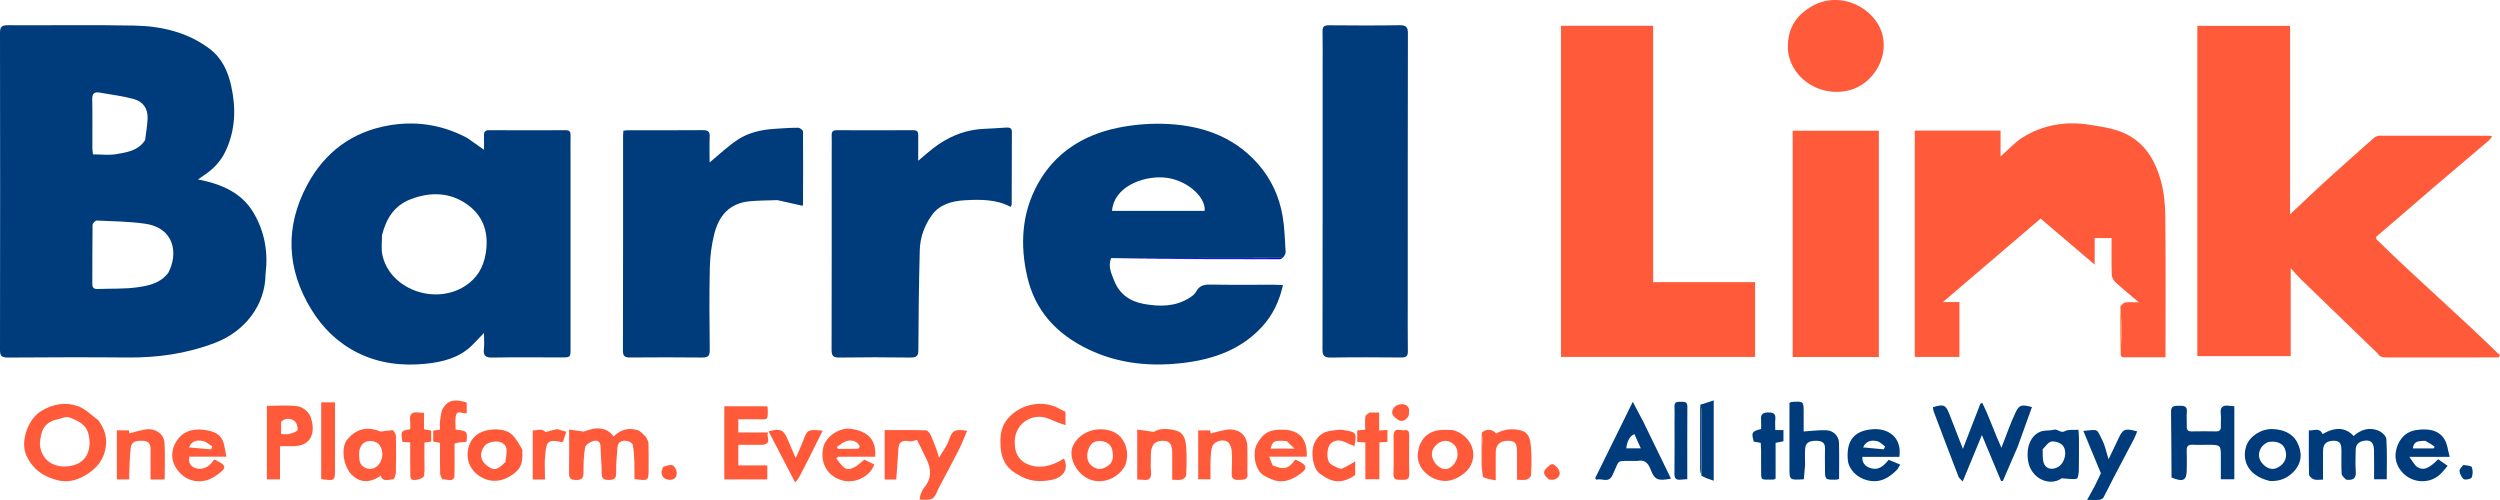 <svg width="200" height="40" viewBox="0 0 200 40" fill="none" xmlns="http://www.w3.org/2000/svg">
<path d="M21.242 21.95C21.217 24.417 19.593 26.512 17.212 27.424C14.954 28.29 12.632 28.621 10.218 28.6C7.022 28.571 3.827 28.582 0.631 28.604C0.123 28.607 -0.001 28.46 3.36948e-06 27.995C0.014 19.539 0.014 11.084 6.2263e-05 2.628C-0.001 2.165 0.118 2.015 0.629 2.018C4.013 2.039 7.399 1.978 10.782 2.047C12.933 2.091 14.991 2.581 16.736 3.878C17.753 4.633 18.235 5.706 18.491 6.853C18.883 8.607 18.847 10.348 18.075 12.032C17.679 12.895 17.055 13.555 16.243 14.074C16.134 14.143 16.032 14.221 15.842 14.355C17.724 14.723 19.328 15.409 20.281 17.018C21.181 18.54 21.463 20.178 21.242 21.95ZM13.47 21.808C14.24 20.363 14.03 18.224 11.552 17.889C10.292 17.718 9.009 17.699 7.736 17.643C7.626 17.638 7.406 17.87 7.405 17.994C7.382 19.569 7.394 21.144 7.385 22.719C7.383 23.026 7.515 23.131 7.823 23.119C8.895 23.076 9.98 23.13 11.033 22.977C11.912 22.85 12.843 22.658 13.47 21.808ZM11.609 11.21C11.678 10.633 11.784 10.058 11.808 9.479C11.84 8.723 11.47 8.128 10.698 7.922C9.805 7.684 8.877 7.565 7.962 7.407C7.531 7.333 7.369 7.503 7.378 7.937C7.405 9.242 7.386 10.548 7.39 11.853C7.39 12.007 7.419 12.161 7.438 12.349C8.099 12.349 8.726 12.433 9.316 12.329C10.149 12.182 11.046 12.069 11.609 11.21Z" fill="#003C7B"/>
<path d="M190.12 19.15C193.361 22.329 196.788 25.28 200 28.432C199.963 28.486 199.925 28.54 199.887 28.594C199.706 28.594 199.524 28.594 199.342 28.594C196.561 28.594 193.781 28.59 191 28.599C190.667 28.6 190.374 28.584 190.205 28.265C190.197 28.25 190.177 28.242 190.164 28.229C188.127 26.262 186.089 24.296 184.057 22.325C183.8 22.076 183.573 21.798 183.257 21.45C183.257 23.839 183.257 26.121 183.257 28.489C180.753 28.489 178.292 28.489 175.786 28.489C175.786 19.748 175.786 10.927 175.786 2.068C178.227 2.068 180.693 2.068 183.204 2.068C183.204 7.035 183.204 12.009 183.204 17.151C184.201 16.213 185.074 15.368 185.974 14.549C187.276 13.365 188.596 12.197 189.917 11.031C190.027 10.934 190.206 10.856 190.353 10.856C193.323 10.85 196.292 10.857 199.262 10.862C199.276 10.862 199.29 10.878 199.371 10.926C199.269 11.045 199.186 11.171 199.074 11.267C197.64 12.489 196.199 13.704 194.765 14.925C193.9 15.662 193.045 16.41 192.184 17.151C191.49 17.747 190.79 18.338 190.099 18.938C190.066 18.968 190.092 19.059 190.12 19.15Z" fill="#FF5A3A"/>
<path d="M37.378 11.036C37.816 11.346 38.221 11.63 38.721 11.982C38.721 11.569 38.731 11.206 38.718 10.844C38.708 10.562 38.794 10.415 39.13 10.416C41.172 10.425 43.214 10.424 45.256 10.417C45.558 10.416 45.65 10.54 45.645 10.806C45.635 11.415 45.643 12.024 45.643 12.633C45.643 17.721 45.643 22.809 45.643 27.897C45.642 28.591 45.641 28.592 44.894 28.593C43.06 28.593 41.225 28.571 39.392 28.605C38.827 28.616 38.657 28.442 38.712 27.935C38.752 27.566 38.72 27.19 38.72 26.635C38.313 27.056 38.024 27.372 37.716 27.67C36.707 28.645 35.373 28.968 34.032 29.103C32.16 29.291 30.319 29.073 28.606 28.218C27.01 27.421 25.813 26.23 24.925 24.789C22.916 21.528 22.783 18.138 24.582 14.784C25.95 12.233 28.124 10.524 31.191 10.018C33.361 9.661 35.417 9.997 37.378 11.036ZM30.56 18.816C30.564 19.334 30.484 19.868 30.586 20.368C31.137 23.086 34.706 24.451 37.172 22.902C38.169 22.276 38.684 21.37 38.861 20.253C39.104 18.727 38.744 17.373 37.457 16.413C36.077 15.385 34.483 15.318 32.87 15.933C31.543 16.438 30.904 17.468 30.56 18.816Z" fill="#003C7B"/>
<path d="M88.896 20.646C88.614 21.3 88.919 21.904 89.147 22.48C89.553 23.505 90.368 24.111 91.524 24.317C92.767 24.538 93.97 24.538 95.08 23.877C95.313 23.738 95.567 23.558 95.685 23.336C95.934 22.867 96.287 22.756 96.816 22.766C98.517 22.798 100.219 22.777 101.921 22.779C102.141 22.779 102.361 22.797 102.636 22.808C102.349 24.093 101.829 25.195 100.96 26.143C99.326 27.928 97.162 28.72 94.774 29.02C92.113 29.354 89.523 29.121 87.079 27.952C84.509 26.722 82.806 24.851 82.183 22.15C81.591 19.581 81.732 17.055 83.024 14.712C84.371 12.27 86.605 10.798 89.433 10.223C90.58 9.989 91.783 9.876 92.956 9.901C95.945 9.967 98.615 10.833 100.61 13.081C101.7 14.308 102.35 15.747 102.614 17.319C102.77 18.247 102.79 19.197 102.85 20.138C102.86 20.296 102.767 20.459 102.623 20.629C97.982 20.641 93.439 20.643 88.896 20.646ZM93.607 16.871C94.531 16.871 95.455 16.871 96.374 16.871C96.479 15.72 94.849 14.29 93.023 14.195C91.266 14.103 89.1 15.022 88.962 16.871C90.475 16.871 91.984 16.871 93.607 16.871Z" fill="#003C7B"/>
<path d="M169.626 24.506C169.754 24.399 169.871 24.22 170.013 24.2C170.339 24.154 170.676 24.186 171.107 24.186C170.423 23.605 169.805 23.104 169.224 22.567C169.066 22.422 168.946 22.168 168.94 21.961C168.91 20.998 168.927 20.035 168.927 19.047C168.466 19.047 168.056 19.047 167.574 19.047C167.574 19.704 167.574 20.37 167.574 21.17C166.065 19.884 164.668 18.694 163.251 17.486C160.654 19.704 158.079 21.903 155.428 24.167C155.903 24.167 156.316 24.167 156.753 24.167C156.753 25.663 156.753 27.09 156.753 28.556C155.575 28.556 154.396 28.556 153.182 28.556C153.182 22.529 153.182 16.501 153.182 10.446C155.459 10.446 157.722 10.446 160.046 10.446C160.046 11.119 160.046 11.805 160.046 12.516C160.674 11.968 161.194 11.373 161.847 10.971C163.471 9.973 165.287 9.68 167.191 9.984C168.023 10.117 168.881 10.239 169.655 10.535C171.507 11.246 172.4 12.759 172.874 14.48C173.125 15.391 173.214 16.362 173.224 17.308C173.263 20.856 173.24 24.404 173.24 27.953C173.24 28.147 173.24 28.34 173.24 28.584C172.07 28.584 170.942 28.586 169.814 28.579C169.755 28.578 169.698 28.498 169.655 28.373C169.687 27.596 169.722 26.901 169.716 26.206C169.711 25.639 169.658 25.073 169.626 24.506Z" fill="#FF5A3A"/>
<path d="M124.881 12.891C124.881 9.257 124.881 5.677 124.881 2.063C127.342 2.063 129.769 2.063 132.251 2.063C132.251 8.885 132.251 15.699 132.251 22.569C134.997 22.569 137.689 22.569 140.407 22.569C140.407 24.587 140.407 26.551 140.407 28.555C135.258 28.555 130.109 28.555 124.881 28.555C124.881 23.355 124.881 18.15 124.881 12.891Z" fill="#FF5A3A"/>
<path d="M112.621 23.969C112.621 25.385 112.61 26.747 112.628 28.109C112.633 28.485 112.498 28.602 112.106 28.599C110.233 28.584 108.36 28.572 106.488 28.605C105.931 28.615 105.798 28.452 105.799 27.941C105.816 20.503 105.81 13.066 105.81 5.629C105.81 4.59 105.825 3.55 105.803 2.511C105.795 2.132 105.934 2.019 106.325 2.022C108.197 2.037 110.07 2.049 111.942 2.017C112.497 2.007 112.634 2.165 112.633 2.679C112.616 9.758 112.621 16.837 112.621 23.969Z" fill="#003C7B"/>
<path d="M66.536 12.246C66.537 11.726 66.546 11.261 66.535 10.795C66.529 10.518 66.655 10.416 66.942 10.417C68.984 10.423 71.026 10.425 73.068 10.416C73.425 10.414 73.461 10.596 73.459 10.859C73.452 11.59 73.456 12.322 73.456 12.858C73.944 12.462 74.489 11.946 75.109 11.531C76.199 10.8 77.414 10.351 78.772 10.305C79.354 10.286 79.935 10.238 80.517 10.204C80.777 10.188 80.951 10.245 80.95 10.549C80.94 12.483 80.941 14.418 80.936 16.352C80.936 16.399 80.9 16.446 80.856 16.553C79.71 15.939 78.464 15.954 77.224 16.018C76.183 16.073 75.185 16.336 74.557 17.199C73.952 18.032 73.609 18.995 73.582 20.006C73.51 22.669 73.482 25.335 73.469 28C73.466 28.471 73.332 28.61 72.831 28.603C70.94 28.576 69.049 28.576 67.159 28.604C66.648 28.611 66.525 28.456 66.526 27.993C66.542 22.762 66.536 17.531 66.536 12.246Z" fill="#003C7B"/>
<path d="M62.186 16.01C61.419 16.038 60.702 16.036 59.992 16.1C58.314 16.251 57.492 17.31 57.14 18.725C56.921 19.602 56.805 20.517 56.785 21.418C56.735 23.622 56.756 25.827 56.779 28.031C56.783 28.485 56.628 28.607 56.164 28.602C54.254 28.58 52.343 28.584 50.433 28.599C50.01 28.603 49.834 28.512 49.835 28.066C49.85 22.33 49.845 16.595 49.846 10.859C49.846 10.736 49.86 10.613 49.869 10.459C49.991 10.445 50.098 10.422 50.205 10.422C52.21 10.419 54.216 10.429 56.221 10.412C56.638 10.408 56.793 10.524 56.776 10.93C56.748 11.639 56.768 12.349 56.768 12.996C57.511 12.385 58.209 11.711 59.012 11.179C59.852 10.623 60.853 10.384 61.882 10.312C62.538 10.266 63.196 10.221 63.853 10.219C63.988 10.219 64.239 10.412 64.24 10.518C64.259 12.471 64.248 14.425 64.241 16.378C64.241 16.408 64.207 16.438 64.193 16.46C63.539 16.31 62.889 16.16 62.186 16.01Z" fill="#003C7B"/>
<path d="M150.308 17.086C150.308 20.936 150.308 24.732 150.308 28.561C147.995 28.561 145.718 28.561 143.413 28.561C143.413 22.534 143.413 16.519 143.413 10.461C145.677 10.461 147.953 10.461 150.308 10.461C150.308 12.64 150.308 14.836 150.308 17.086Z" fill="#FF5A3A"/>
<path d="M145.332 0.304C147.757 -0.723 150.425 1.003 150.677 3.21C150.894 5.105 149.53 6.89 147.797 7.258C145.293 7.789 143.077 5.97 143.031 3.829C142.996 2.171 143.78 1.05 145.332 0.304Z" fill="#FF5A3A"/>
<path d="M161.406 35.76C161.003 36.686 160.619 37.574 160.235 38.462C160.185 38.47 160.136 38.478 160.086 38.487C159.579 37.27 159.073 36.053 158.552 34.803C158.042 36.038 157.547 37.237 157.018 38.517C156.89 38.375 156.734 38.271 156.68 38.131C156.01 36.399 155.354 34.663 154.699 32.926C154.656 32.814 154.652 32.689 154.631 32.575C155.499 32.315 155.661 32.386 155.946 33.119C156.294 34.014 156.643 34.908 157.032 35.908C157.528 34.627 157.981 33.458 158.434 32.288C158.484 32.27 158.533 32.251 158.582 32.233C159.147 33.358 159.535 34.559 160.113 35.822C160.51 34.815 160.826 33.888 161.241 33.003C161.538 32.373 161.741 32.349 162.556 32.565C162.178 33.618 161.801 34.669 161.406 35.76Z" fill="#003C7B"/>
<path d="M7.876 33.628C8.393 34.35 8.608 35.074 8.433 35.934C8.253 36.81 7.749 37.431 7.017 37.906C6.315 38.362 5.534 38.637 4.66 38.431C3.484 38.154 2.615 37.537 2.113 36.45C1.607 35.353 2.21 33.553 3.292 32.887C4.227 32.312 5.231 32.146 6.228 32.489C6.83 32.697 7.311 33.219 7.876 33.628ZM3.189 35.515C3.297 36.982 4.539 37.547 5.814 37.237C7.037 36.94 7.319 35.83 7.095 34.794C6.911 33.939 6.215 33.644 5.511 33.381C5.279 33.294 4.934 33.479 4.64 33.539C3.508 33.768 3.256 34.476 3.189 35.515Z" fill="#FF5A3A"/>
<path d="M173.723 38.204C173.701 36.423 173.714 34.687 173.683 32.952C173.674 32.455 173.953 32.463 174.322 32.46C174.701 32.457 174.998 32.472 174.949 32.961C174.913 33.333 174.954 33.712 174.94 34.087C174.93 34.37 175.013 34.521 175.35 34.512C175.991 34.497 176.634 34.499 177.276 34.511C177.575 34.517 177.678 34.394 177.668 34.125C177.656 33.786 177.7 33.442 177.659 33.106C177.595 32.577 177.817 32.382 178.356 32.465C178.467 32.482 178.58 32.484 178.747 32.498C178.747 34.439 178.747 36.375 178.747 38.342C178.426 38.342 178.095 38.342 177.667 38.342C177.667 37.76 177.667 37.177 177.667 36.594C177.667 35.584 177.667 35.584 176.577 35.584C176.199 35.584 175.82 35.605 175.444 35.579C175.036 35.55 174.918 35.716 174.937 36.078C174.961 36.56 174.943 37.044 174.942 37.528C174.942 38.437 174.684 38.592 173.723 38.204Z" fill="#003C7C"/>
<path d="M51.673 34.956C51.751 35.144 51.874 35.287 51.878 35.432C51.899 36.13 51.888 36.829 51.888 37.528C51.888 38.471 51.865 38.487 50.753 38.316C50.753 37.865 50.768 37.403 50.748 36.943C50.73 36.483 50.709 36.02 50.618 35.571C50.592 35.444 50.328 35.303 50.153 35.274C49.761 35.21 49.434 35.35 49.398 35.772C49.338 36.461 49.281 37.153 49.289 37.843C49.295 38.274 49.148 38.393 48.704 38.396C48.24 38.398 48.129 38.238 48.131 37.826C48.135 37.118 48.057 36.411 48.042 35.703C48.033 35.289 47.738 35.194 47.449 35.283C47.195 35.36 46.845 35.588 46.81 35.792C46.694 36.452 46.673 37.132 46.678 37.804C46.681 38.238 46.563 38.401 46.073 38.398C45.584 38.395 45.517 38.195 45.524 37.808C45.544 36.7 45.531 35.591 45.531 34.364C45.958 34.425 46.331 34.478 46.705 34.531C47.73 34.107 48.554 34.18 49.093 34.925C49.62 34.371 50.28 34.181 51.017 34.417C51.264 34.496 51.45 34.742 51.673 34.956Z" fill="#FF5A3A"/>
<path d="M187.683 38.37C187.528 38.213 187.342 38.061 187.332 37.899C187.296 37.274 187.319 36.646 187.315 36.019C187.312 35.619 187.271 35.251 186.693 35.26C186.134 35.269 185.855 35.498 185.845 36.039C185.831 36.804 185.842 37.569 185.842 38.368C185.554 38.368 185.312 38.419 185.115 38.352C184.952 38.296 184.729 38.104 184.725 37.968C184.694 36.806 184.707 35.643 184.707 34.436C185.122 34.459 185.571 34.179 185.804 34.728C186.812 34.134 187.651 34.179 188.294 34.883C188.842 34.373 189.508 34.165 190.228 34.432C190.514 34.538 190.89 34.861 190.907 35.105C190.982 36.17 190.939 37.243 190.939 38.342C190.591 38.342 190.297 38.342 189.926 38.342C189.926 37.58 189.938 36.815 189.922 36.051C189.908 35.375 189.64 35.146 189.047 35.276C188.641 35.365 188.453 35.626 188.453 36.015C188.452 36.57 188.416 37.128 188.461 37.68C188.505 38.222 188.314 38.461 187.683 38.37Z" fill="#003C7B"/>
<path d="M74.967 36.088C75.025 36.261 75.058 36.397 75.115 36.631C75.417 36.104 75.766 35.668 75.926 35.177C76.194 34.353 76.486 34.335 77.367 34.462C77.155 34.957 76.975 35.449 76.739 35.916C76.226 36.932 75.685 37.935 75.155 38.943C75.122 39.006 75.079 39.065 75.053 39.13C74.722 39.965 74.608 40.033 73.566 39.963C73.595 39.818 73.605 39.67 73.657 39.538C73.728 39.358 73.8 39.165 73.925 39.02C74.549 38.292 74.499 37.521 74.118 36.725C73.862 36.189 73.592 35.658 73.359 35.186C73.159 35.229 72.954 35.334 72.777 35.302C72.153 35.188 71.898 35.359 71.865 35.948C71.82 36.742 71.758 37.535 71.701 38.355C71.409 38.355 71.112 38.355 70.774 38.355C70.774 37.075 70.774 35.778 70.774 34.409C71.862 34.409 72.972 34.395 74.08 34.426C74.214 34.43 74.388 34.659 74.462 34.818C74.647 35.218 74.785 35.639 74.967 36.088Z" fill="#FF5A3A"/>
<path d="M61.058 35.585C60.366 35.585 59.728 35.585 59.066 35.585C59.066 36.166 59.066 36.697 59.066 37.23C59.83 37.23 60.589 37.23 61.386 37.23C61.386 37.6 61.386 37.963 61.386 38.354C60.238 38.354 59.111 38.354 57.944 38.354C57.944 36.421 57.944 34.479 57.944 32.502C59.076 32.502 60.217 32.502 61.36 32.502C61.379 32.531 61.411 32.56 61.412 32.589C61.457 33.759 61.422 33.524 60.431 33.541C59.984 33.548 59.536 33.542 59.065 33.542C59.065 33.833 59.065 34.187 59.065 34.597C59.824 34.597 60.589 34.597 61.454 34.597C61.248 34.957 61.803 35.415 61.058 35.585Z" fill="#FF5A3A"/>
<path d="M81.411 37.952C80.455 37.45 80.093 36.656 80.045 35.707C80.009 35.001 80.031 34.315 80.48 33.678C81.386 32.392 83.309 31.898 84.725 32.685C84.885 32.775 85.054 32.851 85.242 32.944C85.242 33.263 85.242 33.598 85.242 34.013C85.038 33.943 84.877 33.889 84.716 33.833C84.24 33.664 83.772 33.383 83.286 33.349C82.127 33.269 81.215 34.151 81.178 35.277C81.153 36.024 81.359 36.709 82.09 37.079C82.941 37.511 83.815 37.356 84.647 36.955C84.808 36.877 84.954 36.771 85.112 36.676C85.519 37.494 85.101 38.191 84.153 38.384C83.188 38.582 82.279 38.52 81.411 37.952Z" fill="#FF5A3A"/>
<path d="M131.471 33.752C132.212 35.286 132.942 36.781 133.679 38.291C132.619 38.496 132.363 38.392 132.034 37.524C131.841 37.016 131.555 36.759 130.974 36.874C130.938 36.882 130.899 36.875 130.861 36.876C129.193 36.902 129.642 36.656 128.997 38.021C128.681 38.69 128.136 38.228 127.718 38.379C127.683 38.339 127.648 38.298 127.612 38.258C128.597 36.259 129.582 34.259 130.623 32.144C130.949 32.755 131.205 33.234 131.471 33.752ZM130.761 34.733C130.416 34.84 130.169 35.263 130.102 35.865C130.482 35.865 130.86 35.865 131.264 35.865C131.088 35.483 130.933 35.145 130.761 34.733Z" fill="#003C7C"/>
<path d="M144.406 37.215C144.372 37.627 144.339 37.99 144.306 38.341C143.157 38.413 143.157 38.413 143.157 37.434C143.157 35.697 143.157 33.961 143.157 32.225C143.234 32.193 143.282 32.158 143.332 32.155C144.292 32.096 144.293 32.096 144.293 33.01C144.293 33.544 144.293 34.079 144.293 34.518C144.937 34.479 145.539 34.389 146.133 34.422C146.691 34.453 147.107 34.903 147.12 35.416C147.145 36.381 147.128 37.346 147.128 38.313C147.042 38.339 146.992 38.367 146.941 38.369C145.999 38.394 146 38.394 145.999 37.481C145.999 36.943 145.981 36.405 146 35.868C146.016 35.407 145.737 35.273 145.329 35.265C144.886 35.257 144.464 35.331 144.417 35.847C144.377 36.284 144.407 36.727 144.406 37.215Z" fill="#003C7C"/>
<path d="M21.352 37.619C21.352 35.889 21.352 34.211 21.352 32.468C22.207 32.468 23.044 32.385 23.846 32.505C24.217 32.56 24.69 32.955 24.824 33.298C25.245 34.378 25.091 35.763 23.302 35.694C23.021 35.683 22.738 35.692 22.401 35.692C22.401 36.577 22.401 37.443 22.401 38.345C22.038 38.345 21.73 38.345 21.352 38.345C21.352 38.124 21.352 37.898 21.352 37.619ZM22.487 33.752C22.487 34.096 22.487 34.441 22.487 34.725C22.757 34.725 22.974 34.767 23.161 34.714C23.401 34.646 23.788 34.523 23.806 34.387C23.838 34.146 23.716 33.761 23.521 33.647C23.238 33.481 22.828 33.391 22.487 33.752Z" fill="#FF5A3A"/>
<path d="M31.434 34.406C31.552 34.567 31.67 34.726 31.673 34.886C31.691 35.851 31.695 36.817 31.672 37.781C31.667 37.981 31.535 38.347 31.456 38.348C31.101 38.354 30.632 38.594 30.447 38.059C29.612 38.659 28.79 38.629 28.147 37.99C27.44 37.288 27.266 35.794 27.772 35.172C28.618 34.133 29.625 34.174 30.44 34.525C30.754 34.485 31.068 34.445 31.434 34.406ZM28.731 36.485C28.744 36.862 28.784 37.219 29.203 37.419C29.69 37.651 30.198 37.45 30.459 36.907C30.738 36.328 30.539 35.563 30.067 35.372C29.431 35.115 28.658 35.378 28.731 36.485Z" fill="#FF5A3A"/>
<path d="M166.315 34.955C166.315 35.885 166.326 36.763 166.307 37.641C166.302 37.872 166.243 38.276 166.137 38.298C165.81 38.368 165.449 38.292 164.937 38.263C163.976 38.95 162.434 38.3 162.234 36.799C162.092 35.732 162.473 34.811 163.268 34.519C163.58 34.404 163.963 34.472 164.288 34.378C164.623 34.282 164.826 34.695 165.214 34.486C165.487 34.338 165.893 34.411 166.277 34.383C166.292 34.592 166.303 34.748 166.315 34.955ZM163.413 35.94C163.431 36.29 163.387 36.656 163.482 36.986C163.628 37.496 164.116 37.636 164.616 37.376C165.206 37.069 165.44 36.011 164.959 35.576C164.76 35.397 164.372 35.276 164.11 35.324C163.867 35.369 163.677 35.674 163.413 35.94Z" fill="#003C7C"/>
<path d="M17.953 35.699C18.005 35.983 18.052 36.221 18.113 36.532C17.076 36.532 16.106 36.532 15.148 36.532C15.008 37.122 15.391 37.423 15.793 37.488C16.347 37.576 16.811 37.27 17.105 36.785C17.138 36.785 17.18 36.773 17.209 36.787C18.177 37.247 18.172 37.438 17.267 38.063C16.085 38.879 14.709 38.532 14.015 37.321C13.684 36.743 13.697 35.998 14.059 35.387C14.526 34.599 15.255 34.27 16.249 34.38C17.132 34.478 17.785 34.744 17.953 35.699ZM15.12 35.794C15.709 35.846 16.298 35.897 16.887 35.949C16.92 35.87 16.953 35.791 16.986 35.712C16.735 35.562 16.501 35.333 16.23 35.281C15.81 35.2 15.357 35.222 15.12 35.794Z" fill="#FF5A3A"/>
<path d="M193.268 37.273C193.833 37.727 194.3 37.491 195.057 36.738C195.301 36.909 195.556 37.089 195.812 37.269C195.59 37.518 195.395 37.798 195.139 38.012C194.222 38.78 192.829 38.624 192.071 37.656C191.561 37.004 191.526 36.259 191.846 35.54C192.124 34.915 192.608 34.483 193.393 34.389C194.271 34.284 195.072 34.384 195.552 35.137C195.8 35.525 195.831 36.038 195.977 36.552C194.887 36.552 193.872 36.552 192.749 36.552C192.942 36.837 193.085 37.048 193.268 37.273ZM194.025 35.266C193.29 35.271 193.096 35.389 193.026 35.872C193.582 35.872 194.138 35.872 194.693 35.872C194.721 35.827 194.748 35.782 194.775 35.736C194.555 35.582 194.335 35.428 194.025 35.266Z" fill="#003C7C"/>
<path d="M151.808 37.531C151.128 38.238 150.396 38.681 149.358 38.417C148.575 38.219 147.887 37.564 147.824 36.785C147.723 35.535 148.075 34.474 149.801 34.338C151.008 34.243 152.175 34.937 151.951 36.552C151.465 36.552 150.962 36.552 150.459 36.552C149.974 36.552 149.488 36.552 148.992 36.552C148.938 37.146 149.38 37.387 149.745 37.477C150.321 37.619 150.742 37.234 151.088 36.784C151.389 36.907 151.691 37.031 152.014 37.164C151.952 37.281 151.893 37.391 151.808 37.531ZM149.047 35.792C149.599 35.843 150.151 35.894 150.703 35.946C150.737 35.87 150.772 35.794 150.806 35.718C150.593 35.57 150.399 35.343 150.162 35.29C149.726 35.193 149.293 35.262 149.047 35.792Z" fill="#003C7C"/>
<path d="M68.523 37.281C68.751 37.105 68.938 36.947 69.149 36.769C69.4 36.892 69.673 37.025 69.939 37.156C69.665 38.063 68.461 38.689 67.485 38.459C66.238 38.164 65.582 37.095 65.858 35.804C66.041 34.946 67.142 34.185 68.037 34.303C69.519 34.499 70.11 35.258 70.017 36.539C69.028 36.539 68.034 36.539 67.04 36.539C66.995 36.586 66.95 36.633 66.906 36.68C67.1 36.916 67.267 37.182 67.497 37.382C67.83 37.669 68.166 37.476 68.523 37.281ZM68.776 35.687C68.552 35.272 68.146 35.176 67.738 35.282C67.448 35.357 67.205 35.594 66.941 35.759C66.973 35.809 67.004 35.858 67.036 35.907C67.561 35.907 68.087 35.916 68.612 35.898C68.699 35.896 68.782 35.778 68.776 35.687Z" fill="#FF5A3A"/>
<path d="M101.808 37.222C102.695 37.614 103.095 37.509 103.612 36.777C103.658 36.79 103.711 36.797 103.756 36.819C104.641 37.235 104.654 37.503 103.839 38.032C102.681 38.785 101.954 38.526 101.089 38.025C100.404 37.629 100.171 36.247 100.549 35.543C100.889 34.909 101.296 34.466 102.102 34.392C103.678 34.247 104.617 34.843 104.541 36.532C103.578 36.532 102.609 36.532 101.54 36.532C101.639 36.809 101.708 37 101.808 37.222ZM102.942 35.291C101.932 35.21 101.823 35.259 101.648 35.886C102.23 35.886 102.809 35.886 103.563 35.886C103.317 35.647 103.164 35.499 102.942 35.291Z" fill="#FF5A3A"/>
<path d="M41.785 35.956C41.81 36.645 41.834 37.277 41.257 37.769C40.388 38.509 39.283 38.769 38.246 38.009C37.051 37.133 37.244 35.496 38.11 34.805C38.804 34.252 40.366 34.147 41.01 34.813C41.319 35.134 41.529 35.541 41.785 35.956ZM40.437 36.958C40.47 36.646 40.529 36.335 40.53 36.023C40.531 35.524 40.104 35.335 39.713 35.321C39.389 35.31 38.92 35.45 38.755 35.679C38.348 36.242 38.4 36.786 38.889 37.191C39.486 37.686 39.747 37.652 40.437 36.958Z" fill="#FF593A"/>
<path d="M116.217 34.405C117.288 34.673 117.98 35.655 117.85 36.61C117.766 37.217 117.455 37.652 116.946 38.002C116.365 38.401 115.777 38.6 115.038 38.393C114.085 38.126 113.342 37.263 113.423 36.316C113.508 35.32 114.075 34.518 115.203 34.406C115.522 34.374 115.848 34.402 116.217 34.405ZM116.595 36.571C116.594 36.411 116.61 36.248 116.589 36.089C116.529 35.636 116.058 35.248 115.606 35.266C115.114 35.285 114.597 35.764 114.551 36.242C114.499 36.776 114.97 37.411 115.496 37.518C115.919 37.603 116.396 37.231 116.595 36.571Z" fill="#FF5A3A"/>
<path d="M90.009 37.249C89.429 38.31 88.179 38.741 87.204 38.364C86.088 37.932 85.412 36.512 85.856 35.628C86.401 34.545 87.773 34.056 88.985 34.512C89.962 34.88 90.442 36.121 90.009 37.249ZM88.722 37.199C89.118 36.864 89.055 36.412 88.984 36.007C88.908 35.566 88.514 35.321 88.071 35.281C87.705 35.248 87.357 35.364 87.162 35.745C86.911 36.237 86.904 36.836 87.242 37.173C87.675 37.604 88.157 37.648 88.722 37.199Z" fill="#FF593A"/>
<path d="M181.574 38.477C179.678 38.015 179.35 36.654 179.718 35.632C179.98 34.906 180.896 34.295 181.793 34.325C182.609 34.352 183.369 34.629 183.765 35.367C184.188 36.155 184.167 36.983 183.55 37.673C183.069 38.211 182.414 38.534 181.574 38.477ZM181.394 35.385C181.289 35.455 181.172 35.513 181.08 35.596C180.671 35.96 180.6 36.577 180.91 36.983C181.291 37.48 181.767 37.638 182.206 37.412C182.827 37.092 183.042 36.511 182.778 35.87C182.6 35.439 182.039 35.222 181.394 35.385Z" fill="#003C7C"/>
<path d="M92.073 36.267C92.073 36.8 92.035 37.288 92.083 37.767C92.135 38.287 91.916 38.454 91.406 38.383C91.278 38.365 91.146 38.37 90.978 38.362C90.978 37.052 90.978 35.755 90.978 34.362C91.392 34.421 91.771 34.476 92.311 34.553C92.728 34.257 93.414 34.263 94.075 34.443C94.766 34.631 94.855 35.259 94.897 35.815C94.953 36.546 94.928 37.285 94.895 38.018C94.89 38.144 94.689 38.327 94.544 38.366C94.32 38.425 94.066 38.381 93.777 38.381C93.777 37.627 93.778 36.914 93.776 36.202C93.776 35.539 93.569 35.268 93.063 35.262C92.418 35.255 92.115 35.547 92.073 36.267Z" fill="#FF5A3A"/>
<path d="M99.792 37.816C99.885 38.451 99.461 38.366 99.077 38.389C98.637 38.416 98.522 38.236 98.537 37.852C98.562 37.226 98.583 36.595 98.525 35.973C98.502 35.728 98.319 35.367 98.113 35.291C97.647 35.117 97.064 35.39 96.965 35.76C96.879 36.08 96.858 36.419 96.846 36.751C96.828 37.269 96.841 37.787 96.841 38.343C96.51 38.343 96.201 38.343 95.856 38.343C95.856 37.055 95.856 35.758 95.856 34.432C96.167 34.432 96.479 34.432 96.809 34.432C96.828 34.542 96.848 34.657 96.851 34.675C97.241 34.579 97.617 34.472 98 34.396C99.013 34.194 99.77 34.753 99.79 35.724C99.805 36.404 99.793 37.085 99.792 37.816Z" fill="#FF5A3A"/>
<path d="M12.043 37.302C12.043 36.801 12.04 36.354 12.044 35.907C12.047 35.537 11.891 35.288 11.477 35.266C11.036 35.243 10.545 35.257 10.468 35.784C10.372 36.447 10.376 37.124 10.341 37.795C10.332 37.97 10.34 38.146 10.34 38.352C9.995 38.352 9.686 38.352 9.347 38.352C9.347 37.048 9.347 35.752 9.347 34.429C9.678 34.429 9.992 34.429 10.316 34.429C10.33 34.534 10.344 34.639 10.348 34.664C10.749 34.565 11.156 34.444 11.572 34.366C12.39 34.212 13.121 34.68 13.164 35.45C13.216 36.409 13.176 37.373 13.176 38.357C12.791 38.357 12.458 38.357 12.043 38.357C12.043 38.02 12.043 37.687 12.043 37.302Z" fill="#FF5B3A"/>
<path d="M118.542 34.617C118.899 34.288 119.385 34.311 119.698 34.678C120.304 34.338 120.958 34.26 121.633 34.425C122.389 34.611 122.423 35.261 122.478 35.81C122.55 36.538 122.513 37.278 122.48 38.011C122.474 38.139 122.276 38.326 122.13 38.365C121.908 38.425 121.653 38.381 121.362 38.381C121.362 37.603 121.364 36.873 121.361 36.143C121.358 35.45 121.207 35.268 120.643 35.262C120.022 35.255 119.667 35.573 119.661 36.166C119.652 36.879 119.659 37.593 119.659 38.425C119.282 38.363 118.961 38.309 118.637 38.161C118.635 37.297 118.646 36.528 118.633 35.76C118.626 35.378 118.574 34.998 118.542 34.617Z" fill="#FF5A3A"/>
<path d="M167.566 38.912C167.743 38.535 167.907 38.197 168.07 37.86C167.611 36.751 167.144 35.624 166.667 34.471C167.946 34.349 167.7 34.275 168.198 35.242C168.408 35.651 168.488 36.12 168.683 36.74C168.986 36.111 169.234 35.613 169.465 35.108C169.832 34.309 169.978 34.243 170.976 34.51C170.894 34.706 170.829 34.904 170.732 35.088C170.176 36.154 169.61 37.215 169.053 38.28C168.792 38.78 168.556 39.291 168.285 39.786C168.232 39.882 168.077 39.972 167.96 39.984C167.685 40.013 167.405 39.993 166.97 39.993C167.206 39.571 167.379 39.26 167.566 38.912Z" fill="#003C7C"/>
<path d="M36.353 38.167C36.135 38.616 35.728 38.306 35.415 38.35C35.37 38.357 35.215 38.045 35.211 37.879C35.189 37.075 35.201 36.27 35.201 35.428C35.025 35.394 34.853 35.362 34.658 35.325C34.658 35.042 34.658 34.762 34.658 34.446C34.812 34.424 34.972 34.402 35.201 34.371C35.201 34.141 35.17 33.892 35.208 33.653C35.264 33.297 35.28 32.894 35.472 32.607C35.885 31.99 36.424 31.909 37.339 32.203C37.339 32.479 37.339 32.761 37.339 33.058C37.037 33.138 36.547 32.72 36.459 33.314C36.408 33.656 36.449 34.01 36.449 34.366C37.401 34.483 37.401 34.483 37.321 35.346C37.014 35.361 36.701 35.376 36.365 35.483C36.346 36.439 36.349 37.303 36.353 38.167Z" fill="#FF5A3A"/>
<path d="M108.413 38.008C107.282 38.771 106.512 38.594 105.556 37.865C105.037 37.469 104.814 36.166 105.16 35.431C105.387 34.95 105.762 34.572 106.348 34.483C106.717 34.426 107.108 34.342 107.465 34.4C108.544 34.576 108.539 34.601 108.358 35.694C108.088 35.578 107.82 35.478 107.565 35.353C107.084 35.115 106.566 35.269 106.369 35.601C106.162 35.948 106.139 36.504 106.279 36.89C106.38 37.167 106.858 37.373 107.212 37.494C107.376 37.55 107.649 37.335 107.867 37.231C108.008 37.164 108.138 37.076 108.419 36.913C108.419 37.344 108.419 37.653 108.413 38.008Z" fill="#FF593A"/>
<path d="M109.569 33.004C109.844 33.004 110.067 33.004 110.331 33.004C110.331 33.511 110.331 33.97 110.331 34.438C110.568 34.423 110.762 34.412 110.995 34.397C110.995 34.72 110.995 35.014 110.995 35.349C110.797 35.362 110.599 35.374 110.351 35.39C110.351 35.891 110.351 36.37 110.351 36.849C110.351 37.331 110.351 37.812 110.351 38.338C109.98 38.338 109.635 38.338 109.228 38.338C109.228 37.368 109.228 36.393 109.228 35.393C108.986 35.378 108.803 35.367 108.577 35.353C108.577 35.062 108.577 34.769 108.577 34.435C108.748 34.419 108.946 34.399 109.216 34.373C109.216 34.028 109.191 33.674 109.229 33.326C109.242 33.211 109.415 33.111 109.569 33.004Z" fill="#FF5A3A"/>
<path d="M140.887 36.033C140.879 35.806 140.87 35.631 140.86 35.428C140.656 35.392 140.477 35.361 140.302 35.33C140.092 34.606 140.148 34.499 140.888 34.321C140.888 34.077 140.906 33.812 140.884 33.55C140.848 33.124 141.044 32.995 141.481 32.995C141.9 32.996 142.066 33.122 142.027 33.523C141.999 33.804 142.022 34.089 142.022 34.403C142.26 34.403 142.457 34.403 142.677 34.403C142.677 34.714 142.677 34.994 142.677 35.302C142.48 35.342 142.302 35.377 142.048 35.427C142.048 36.381 142.048 37.352 142.048 38.282C141.943 38.339 141.912 38.37 141.882 38.37C140.789 38.359 140.895 38.509 140.888 37.424C140.885 36.977 140.887 36.531 140.887 36.033Z" fill="#003C7C"/>
<path d="M33.952 36.662C33.952 37.162 33.989 37.614 33.927 38.054C33.909 38.182 33.617 38.335 33.43 38.366C33.203 38.404 32.835 38.491 32.826 38.097C32.804 37.208 32.819 36.318 32.819 35.391C32.66 35.38 32.424 35.364 32.193 35.348C32.059 34.473 32.065 34.463 32.816 34.342C32.816 34.12 32.842 33.887 32.811 33.661C32.743 33.151 32.938 32.918 33.496 33.002C33.623 33.021 33.754 33.016 33.923 33.024C33.923 33.465 33.923 33.888 33.923 34.344C34.129 34.381 34.301 34.412 34.495 34.446C34.495 34.731 34.495 35.012 34.495 35.329C34.341 35.35 34.181 35.371 33.952 35.403C33.952 35.797 33.952 36.203 33.952 36.662Z" fill="#FF5A3A"/>
<path d="M64.716 36.651C64.446 37.191 64.189 37.693 63.92 38.19C63.853 38.313 63.749 38.418 63.612 38.597C62.871 37.171 62.182 35.845 61.489 34.51C62.44 34.252 62.684 34.366 63.02 35.169C63.217 35.639 63.421 36.105 63.656 36.652C63.859 36.182 64.059 35.768 64.22 35.34C64.589 34.359 64.607 34.341 65.816 34.449C65.441 35.192 65.083 35.901 64.716 36.651Z" fill="#FF5939"/>
<path d="M26.801 33.117C26.801 34.62 26.801 36.071 26.801 37.522C26.8 38.472 26.789 38.481 25.696 38.325C25.696 36.294 25.696 34.259 25.696 32.184C26.033 32.184 26.38 32.184 26.801 32.184C26.801 32.468 26.801 32.766 26.801 33.117Z" fill="#FF5A3A"/>
<path d="M136.014 32.382C136.346 32.275 136.677 32.168 137.098 32.032C137.098 34.234 137.098 36.264 137.098 38.456C136.738 38.341 136.428 38.242 136.118 38.051C136.117 36.244 136.121 34.53 136.115 32.816C136.115 32.671 136.049 32.526 136.014 32.382Z" fill="#003C7C"/>
<path d="M133.962 33.757C133.963 33.31 133.981 32.916 133.959 32.524C133.939 32.146 134.181 32.138 134.468 32.141C134.744 32.145 134.99 32.126 134.988 32.513C134.976 34.441 134.983 36.369 134.983 38.336C134.792 38.349 134.63 38.352 134.469 38.373C134.067 38.423 133.952 38.251 133.956 37.885C133.973 36.527 133.963 35.169 133.962 33.757Z" fill="#003C7C"/>
<path d="M44.589 34.33C44.852 34.417 45.077 34.48 45.303 34.543C45.207 34.833 45.126 35.08 45.04 35.339C44.992 35.348 44.933 35.378 44.886 35.365C43.69 35.053 43.71 35.548 43.615 36.411C43.544 37.044 43.601 37.69 43.601 38.355C43.252 38.355 42.956 38.355 42.62 38.355C42.62 37.067 42.62 35.77 42.62 34.43C42.971 34.458 43.371 34.219 43.634 34.572C43.936 34.485 44.244 34.395 44.589 34.33Z" fill="#FF5A3A"/>
<path d="M111.487 34.867C111.496 34.138 112.042 34.466 112.365 34.413C112.724 34.353 112.736 34.614 112.735 34.863C112.732 35.882 112.714 36.9 112.743 37.918C112.757 38.379 112.496 38.393 112.14 38.386C111.79 38.379 111.462 38.433 111.478 37.918C111.508 36.918 111.487 35.917 111.487 34.867Z" fill="#FF5A38"/>
<path d="M88.922 20.684C93.438 20.643 97.981 20.641 102.577 20.642C102.551 20.678 102.471 20.738 102.392 20.738C97.911 20.736 93.43 20.729 88.922 20.684Z" fill="#0000FF"/>
<path d="M112.731 32.721C112.711 32.955 112.747 33.177 112.653 33.325C112.468 33.614 112.165 33.802 111.815 33.566C111.495 33.351 111.194 33.087 111.49 32.648C111.689 32.353 112.193 32.234 112.52 32.434C112.608 32.487 112.66 32.593 112.731 32.721Z" fill="#FF5A3A"/>
<path d="M53.052 37.352C53.32 37.276 53.61 37.144 53.799 37.225C53.975 37.3 54.128 37.598 54.138 37.805C54.151 38.094 54.027 38.383 53.604 38.384C53.201 38.385 52.974 38.19 52.921 37.836C52.9 37.694 52.99 37.538 53.052 37.352Z" fill="#FF5939"/>
<path d="M123.925 38.362C123.649 38.117 123.36 37.881 123.639 37.54C123.789 37.357 124.086 37.09 124.219 37.133C124.442 37.205 124.669 37.469 124.748 37.697C124.859 38.015 124.656 38.273 124.304 38.372C124.201 38.401 124.08 38.376 123.925 38.362Z" fill="#FF5939"/>
<path d="M197.068 37.195C197.332 37.244 197.698 37.253 197.745 37.373C197.841 37.622 197.837 37.956 197.734 38.203C197.686 38.317 197.23 38.417 197.104 38.332C196.916 38.204 196.798 37.915 196.762 37.679C196.741 37.536 196.931 37.364 197.068 37.195Z" fill="#003C7C"/>
<path d="M136.011 32.431C136.049 32.527 136.115 32.671 136.115 32.816C136.121 34.53 136.117 36.244 136.109 38.008C136.069 37.892 136.011 37.727 136.01 37.561C136.004 35.867 136.007 34.173 136.011 32.431Z" fill="#003C7C"/>
<path d="M169.618 24.555C169.657 25.072 169.711 25.639 169.716 26.206C169.721 26.901 169.686 27.596 169.648 28.329C169.621 27.113 169.615 25.859 169.618 24.555Z" fill="#FF7F3F"/>
<path d="M118.534 34.667C118.574 34.998 118.626 35.378 118.633 35.76C118.647 36.528 118.635 37.297 118.626 38.116C118.587 37.859 118.532 37.551 118.528 37.244C118.516 36.401 118.525 35.559 118.534 34.667Z" fill="#FF5A3A"/>
<path d="M36.392 38.141C36.349 37.303 36.346 36.439 36.346 35.525C36.377 36.355 36.405 37.235 36.392 38.141Z" fill="#FF7F00"/>
</svg>
